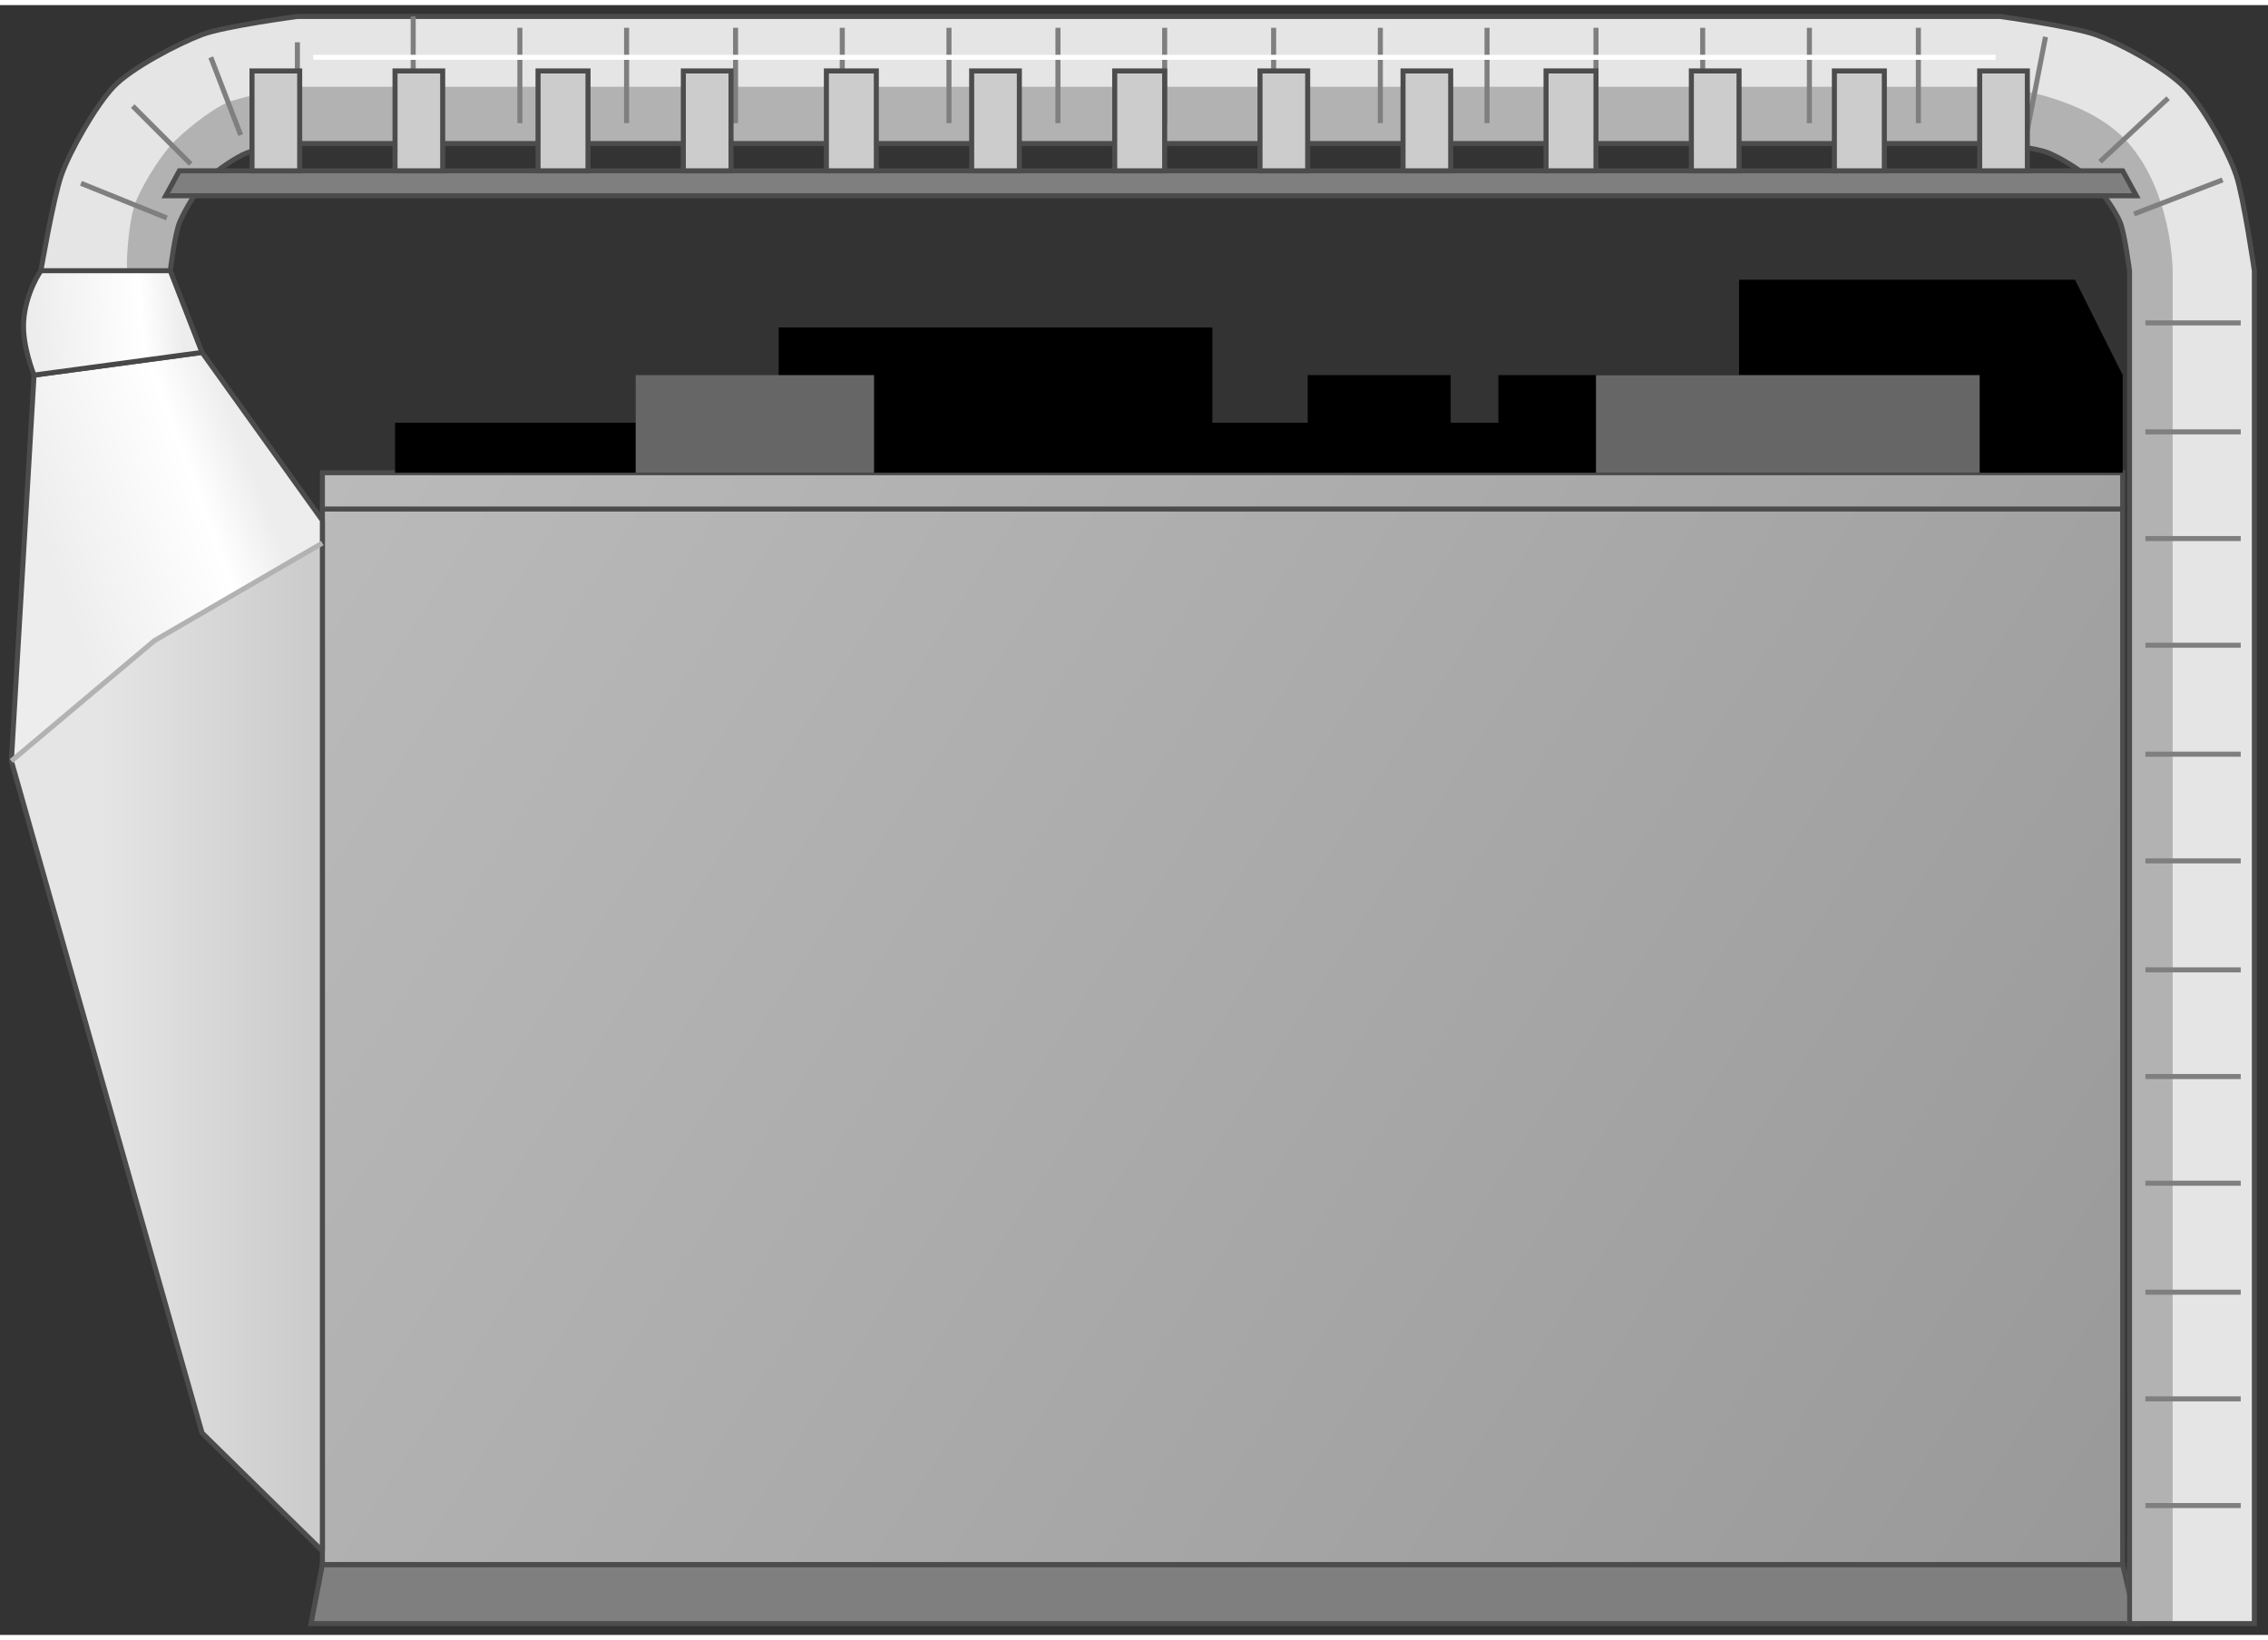 <svg version="1.1" xmlns="http://www.w3.org/2000/svg" xmlns:xlink="http://www.w3.org/1999/xlink" width="112px" height="81px" viewBox="0 0 112.5 80.855" enable-background="new 0 0 112.5 80.855" xml:space="preserve">
<rect x="0" y="0" width="112.5" height="80.855" fill="#333333" stroke="none"/>
<g id="Group_Column">
	<path fill="#7F7F7F" stroke="#4C4C4C" stroke-width="0.25" d="M105.969,80.293H15.428l0.563-2.929h89.302L105.969,80.293z" />
	<linearGradient id="SVGID_1_" gradientUnits="userSpaceOnUse" x1="104.424" y1="78.704" x2="16.861" y2="21.86">
		<stop offset="0" style="stop-color:#999999" />
		<stop offset="1" style="stop-color:#BABABA" />
	</linearGradient>
	<path fill="url(#SVGID_1_)" stroke="#4C4C4C" stroke-width="0.25" d="M15.991,77.365V23.198h89.302v54.166H15.991" />
	<path fill="none" stroke="#4C4C4C" stroke-width="0.25" d="M15.991,25h89.302" />
</g>
<g id="Group_Layer">
	<path d="M102.928,13.626l2.365,4.729v4.843H19.595v-2.478h19.031v-4.729h21.509v4.729h4.73v-2.365h7.094v2.365h2.365v-2.365h11.938   v-4.729H102.928z" />
</g>
<g id="Group_Pipe2">
	<path fill="#666666" d="M79.166,18.356h19.032v4.843H79.166V18.356z" />
	<path fill="#666666" d="M31.532,18.356h11.824v4.843H31.532V18.356z" />
</g>
<g id="Group_Pipe1">
	<path fill="#E5E5E5" d="M105.631,13.176l-0.113,67.117h6.307V13.176c0,0-0.522-3.587-0.9-4.73c-0.4-1.21-1.688-3.491-2.59-4.392   c-0.902-0.901-3.2-2.14-4.393-2.59c-1.126-0.425-4.729-0.901-4.729-0.901H14.752c0,0-3.604,0.477-4.73,0.901   c-1.193,0.45-3.516,1.663-4.392,2.59S3.46,7.242,3.041,8.446c-0.398,1.142-1.014,4.73-1.014,4.73l1.014,4.729l5.968-2.365   l-0.563-2.364c0,0,0.229-1.805,0.451-2.365c0.232-0.588,1.351-2.14,1.351-2.14l2.027-1.352l2.478-0.45h84.459   c0,0,1.799,0.245,2.364,0.45c0.595,0.216,1.67,0.929,2.141,1.352c0.482,0.433,1.23,1.551,1.463,2.14   C105.4,11.371,105.631,13.176,105.631,13.176z" />
	<path fill="#B2B2B2" d="M105.631,13.176v67.117h2.14V13.176c0,0-0.017-4.083-2.39-6.54c-2.098-2.171-6.169-2.583-6.169-2.583   H14.752c0,0-2.669,0.436-3.491,0.788c-0.813,0.348-2.228,1.479-2.815,2.14c-0.587,0.66-1.55,2.194-1.802,3.041   c-0.226,0.76-0.389,2.362-0.338,3.153c0.052,0.799,0.563,3.153,0.563,3.153l2.14-0.789c0,0-0.53-1.758-0.563-2.364   c-0.032-0.601,0.229-1.805,0.451-2.365c0.232-0.588,0.896-1.701,1.351-2.14c0.438-0.423,1.456-1.14,2.027-1.352   c0.591-0.219,2.478-0.45,2.478-0.45h84.459c0,0,1.788,0.278,2.364,0.45c0.606,0.181,1.439,0.593,2.141,1.352   c0.44,0.476,1.214,1.542,1.463,2.14C105.411,11.366,105.631,13.176,105.631,13.176z" />
	<path fill="none" stroke="#4C4C4C" stroke-width="0.25" d="M105.631,13.176v67.117h6.193V13.176c0,0-0.522-3.587-0.9-4.73   c-0.4-1.21-1.688-3.491-2.59-4.392c-0.902-0.901-3.041-2.112-4.393-2.59c-1.135-0.401-4.729-0.901-4.729-0.901H14.752   c0,0-3.604,0.477-4.73,0.901c-1.193,0.45-3.516,1.663-4.392,2.59S3.46,7.242,3.041,8.446c-0.398,1.142-1.014,4.73-1.014,4.73   l1.014,4.729l5.968-2.365l-0.563-2.364c0,0,0.229-1.805,0.451-2.365c0.232-0.588,0.896-1.701,1.351-2.14   c0.438-0.423,1.456-1.14,2.027-1.352c0.591-0.219,2.478-0.45,2.478-0.45h84.459c0,0,1.805,0.229,2.364,0.45   c0.589,0.232,1.698,0.898,2.141,1.352c0.452,0.463,1.23,1.535,1.463,2.14C105.396,11.373,105.631,13.176,105.631,13.176z" />
	<path fill="none" stroke="#7F7F7F" stroke-width="0.25" d="M104.166,7.771l3.379-3.153" />
	<path fill="none" stroke="#7F7F7F" stroke-width="0.25" d="M105.855,10.361l4.393-1.689" />
	<path fill="none" stroke="#7F7F7F" stroke-width="0.25" d="M106.419,15.766h4.729" />
	<path fill="none" stroke="#7F7F7F" stroke-width="0.25" d="M106.419,21.171h4.729" />
	<path fill="none" stroke="#7F7F7F" stroke-width="0.25" d="M106.419,26.464h4.729" />
	<path fill="none" stroke="#7F7F7F" stroke-width="0.25" d="M106.419,31.757h4.729" />
	<path fill="none" stroke="#7F7F7F" stroke-width="0.25" d="M106.419,37.162h4.729" />
	<path fill="none" stroke="#7F7F7F" stroke-width="0.25" d="M106.419,42.455h4.729" />
	<path fill="none" stroke="#7F7F7F" stroke-width="0.25" d="M106.419,47.861h4.729" />
	<path fill="none" stroke="#7F7F7F" stroke-width="0.25" d="M106.419,53.154h4.729" />
	<path fill="none" stroke="#7F7F7F" stroke-width="0.25" d="M106.419,58.446h4.729" />
	<path fill="none" stroke="#7F7F7F" stroke-width="0.25" d="M106.419,63.852h4.729" />
	<path fill="none" stroke="#7F7F7F" stroke-width="0.25" d="M106.419,69.144h4.729" />
	<path fill="none" stroke="#7F7F7F" stroke-width="0.25" d="M106.419,74.437h4.729" />
	<path fill="none" stroke="#7F7F7F" stroke-width="0.25" d="M100.563,6.194l0.901-4.617" />
	<path fill="none" stroke="#7F7F7F" stroke-width="0.25" d="M4.017,8.84l4.26,1.721" />
	<path fill="none" stroke="#7F7F7F" stroke-width="0.25" d="M6.585,5.009L9.46,7.884" />
	<path fill="none" stroke="#7F7F7F" stroke-width="0.25" d="M10.456,2.59l1.483,3.856" />
	<path fill="none" stroke="#7F7F7F" stroke-width="0.25" d="M14.752,1.844v3.449" />
	<path fill="none" stroke="#7F7F7F" stroke-width="0.25" d="M20.496,5.856V0.563" />
	<path fill="none" stroke="#7F7F7F" stroke-width="0.25" d="M25.788,5.856V1.126" />
	<path fill="none" stroke="#7F7F7F" stroke-width="0.25" d="M31.081,5.856V1.126" />
	<path fill="none" stroke="#7F7F7F" stroke-width="0.25" d="M36.486,5.856V1.126" />
	<path fill="none" stroke="#7F7F7F" stroke-width="0.25" d="M41.779,5.856V1.126" />
	<path fill="none" stroke="#7F7F7F" stroke-width="0.25" d="M47.072,5.856V1.126" />
	<path fill="none" stroke="#7F7F7F" stroke-width="0.25" d="M52.478,5.856V1.126" />
	<path fill="none" stroke="#7F7F7F" stroke-width="0.25" d="M57.771,5.856V1.126" />
	<path fill="none" stroke="#7F7F7F" stroke-width="0.25" d="M63.176,5.856V1.126" />
	<path fill="none" stroke="#7F7F7F" stroke-width="0.25" d="M68.469,5.856V1.126" />
	<path fill="none" stroke="#7F7F7F" stroke-width="0.25" d="M73.762,5.856V1.126" />
	<path fill="none" stroke="#7F7F7F" stroke-width="0.25" d="M79.166,5.856V1.126" />
	<path fill="none" stroke="#7F7F7F" stroke-width="0.25" d="M84.459,5.856V1.126" />
	<path fill="none" stroke="#7F7F7F" stroke-width="0.25" d="M89.752,5.856V1.126" />
	<path fill="none" stroke="#7F7F7F" stroke-width="0.25" d="M95.158,5.856V1.126" />
	<path fill="none" stroke="#FFFFFF" stroke-width="0.25" d="M15.541,2.59h83.446" />
</g>
<g id="Group_Dividers">
	<path fill="#7F7F7F" stroke="#4C4C4C" stroke-width="0.25" d="M105.969,9.459H8.221l0.676-1.238h96.396L105.969,9.459z" />
	<path fill="#CCCCCC" stroke="#4C4C4C" stroke-width="0.25" d="M14.865,8.221H12.5V3.266h2.365V8.221z" />
	<path fill="#CCCCCC" stroke="#4C4C4C" stroke-width="0.25" d="M21.959,8.221h-2.365V3.266h2.365V8.221z" />
	<path fill="#CCCCCC" stroke="#4C4C4C" stroke-width="0.25" d="M29.167,8.221h-2.478V3.266h2.478V8.221z" />
	<path fill="#CCCCCC" stroke="#4C4C4C" stroke-width="0.25" d="M36.261,8.221h-2.365V3.266h2.365V8.221z" />
	<path fill="#CCCCCC" stroke="#4C4C4C" stroke-width="0.25" d="M43.468,8.221h-2.477V3.266h2.477V8.221z" />
	<path fill="#CCCCCC" stroke="#4C4C4C" stroke-width="0.25" d="M50.563,8.221h-2.365V3.266h2.365V8.221z" />
	<path fill="#CCCCCC" stroke="#4C4C4C" stroke-width="0.25" d="M57.771,8.221h-2.478V3.266h2.478V8.221z" />
	<path fill="#CCCCCC" stroke="#4C4C4C" stroke-width="0.25" d="M64.865,8.221H62.5V3.266h2.365V8.221z" />
	<path fill="#CCCCCC" stroke="#4C4C4C" stroke-width="0.25" d="M71.959,8.221h-2.364V3.266h2.364V8.221z" />
	<path fill="#CCCCCC" stroke="#4C4C4C" stroke-width="0.25" d="M79.166,8.221h-2.477V3.266h2.477V8.221z" />
	<path fill="#CCCCCC" stroke="#4C4C4C" stroke-width="0.25" d="M86.262,8.221h-2.365V3.266h2.365V8.221z" />
	<path fill="#CCCCCC" stroke="#4C4C4C" stroke-width="0.25" d="M93.469,8.221h-2.478V3.266h2.478V8.221z" />
	<path fill="#CCCCCC" stroke="#4C4C4C" stroke-width="0.25" d="M100.563,8.221h-2.364V3.266h2.364V8.221z" />
</g>
<g id="Group_Connector">
	<linearGradient id="SVGID_2_" gradientUnits="userSpaceOnUse" x1="9.698" y1="47.206" x2="20.065" y2="43.392">
		<stop offset="0" style="stop-color:#EDEDED" />
		<stop offset="0.73" style="stop-color:#FFFFFF" />
		<stop offset="1" style="stop-color:#EDEDED" />
	</linearGradient>
	<path fill="url(#SVGID_2_)" d="M15.991,76.69l-5.969-5.856L0.563,37.5l1.126-19.145l8.333-1.126l5.969,8.333V76.69z" />
	<linearGradient id="SVGID_3_" gradientUnits="userSpaceOnUse" x1="5.017" y1="51.69" x2="15.167" y2="51.69">
		<stop offset="0" style="stop-color:#E5E5E5" />
		<stop offset="1" style="stop-color:#CCCCCC" />
	</linearGradient>
	<polygon fill="url(#SVGID_3_)" points="7.658,31.531 0.563,37.5 10.022,70.833 15.991,76.69 15.991,26.69  " />
	<path fill="none" stroke="#4C4C4C" stroke-width="0.25" d="M15.991,76.69l-5.969-5.856L0.563,37.5l1.126-19.145l8.333-1.126   l5.969,8.333V76.69" />
	<path fill="none" stroke="#B2B2B2" stroke-width="0.25" d="M0.563,37.5l7.095-5.969l8.333-4.842" />
	<linearGradient id="SVGID_4_" gradientUnits="userSpaceOnUse" x1="1.728" y1="15.776" x2="8.969" y2="15.22">
		<stop offset="0" style="stop-color:#EDEDED" />
		<stop offset="0.73" style="stop-color:#FFFFFF" />
		<stop offset="1" style="stop-color:#EDEDED" />
	</linearGradient>
	<path fill="url(#SVGID_4_)" stroke="#484848" stroke-width="0.25" d="M10.022,17.23l-1.577-4.054H2.027   c0,0-0.763,1.081-0.855,2.518c-0.078,1.225,0.517,2.662,0.517,2.662L10.022,17.23z" />
</g>
</svg>